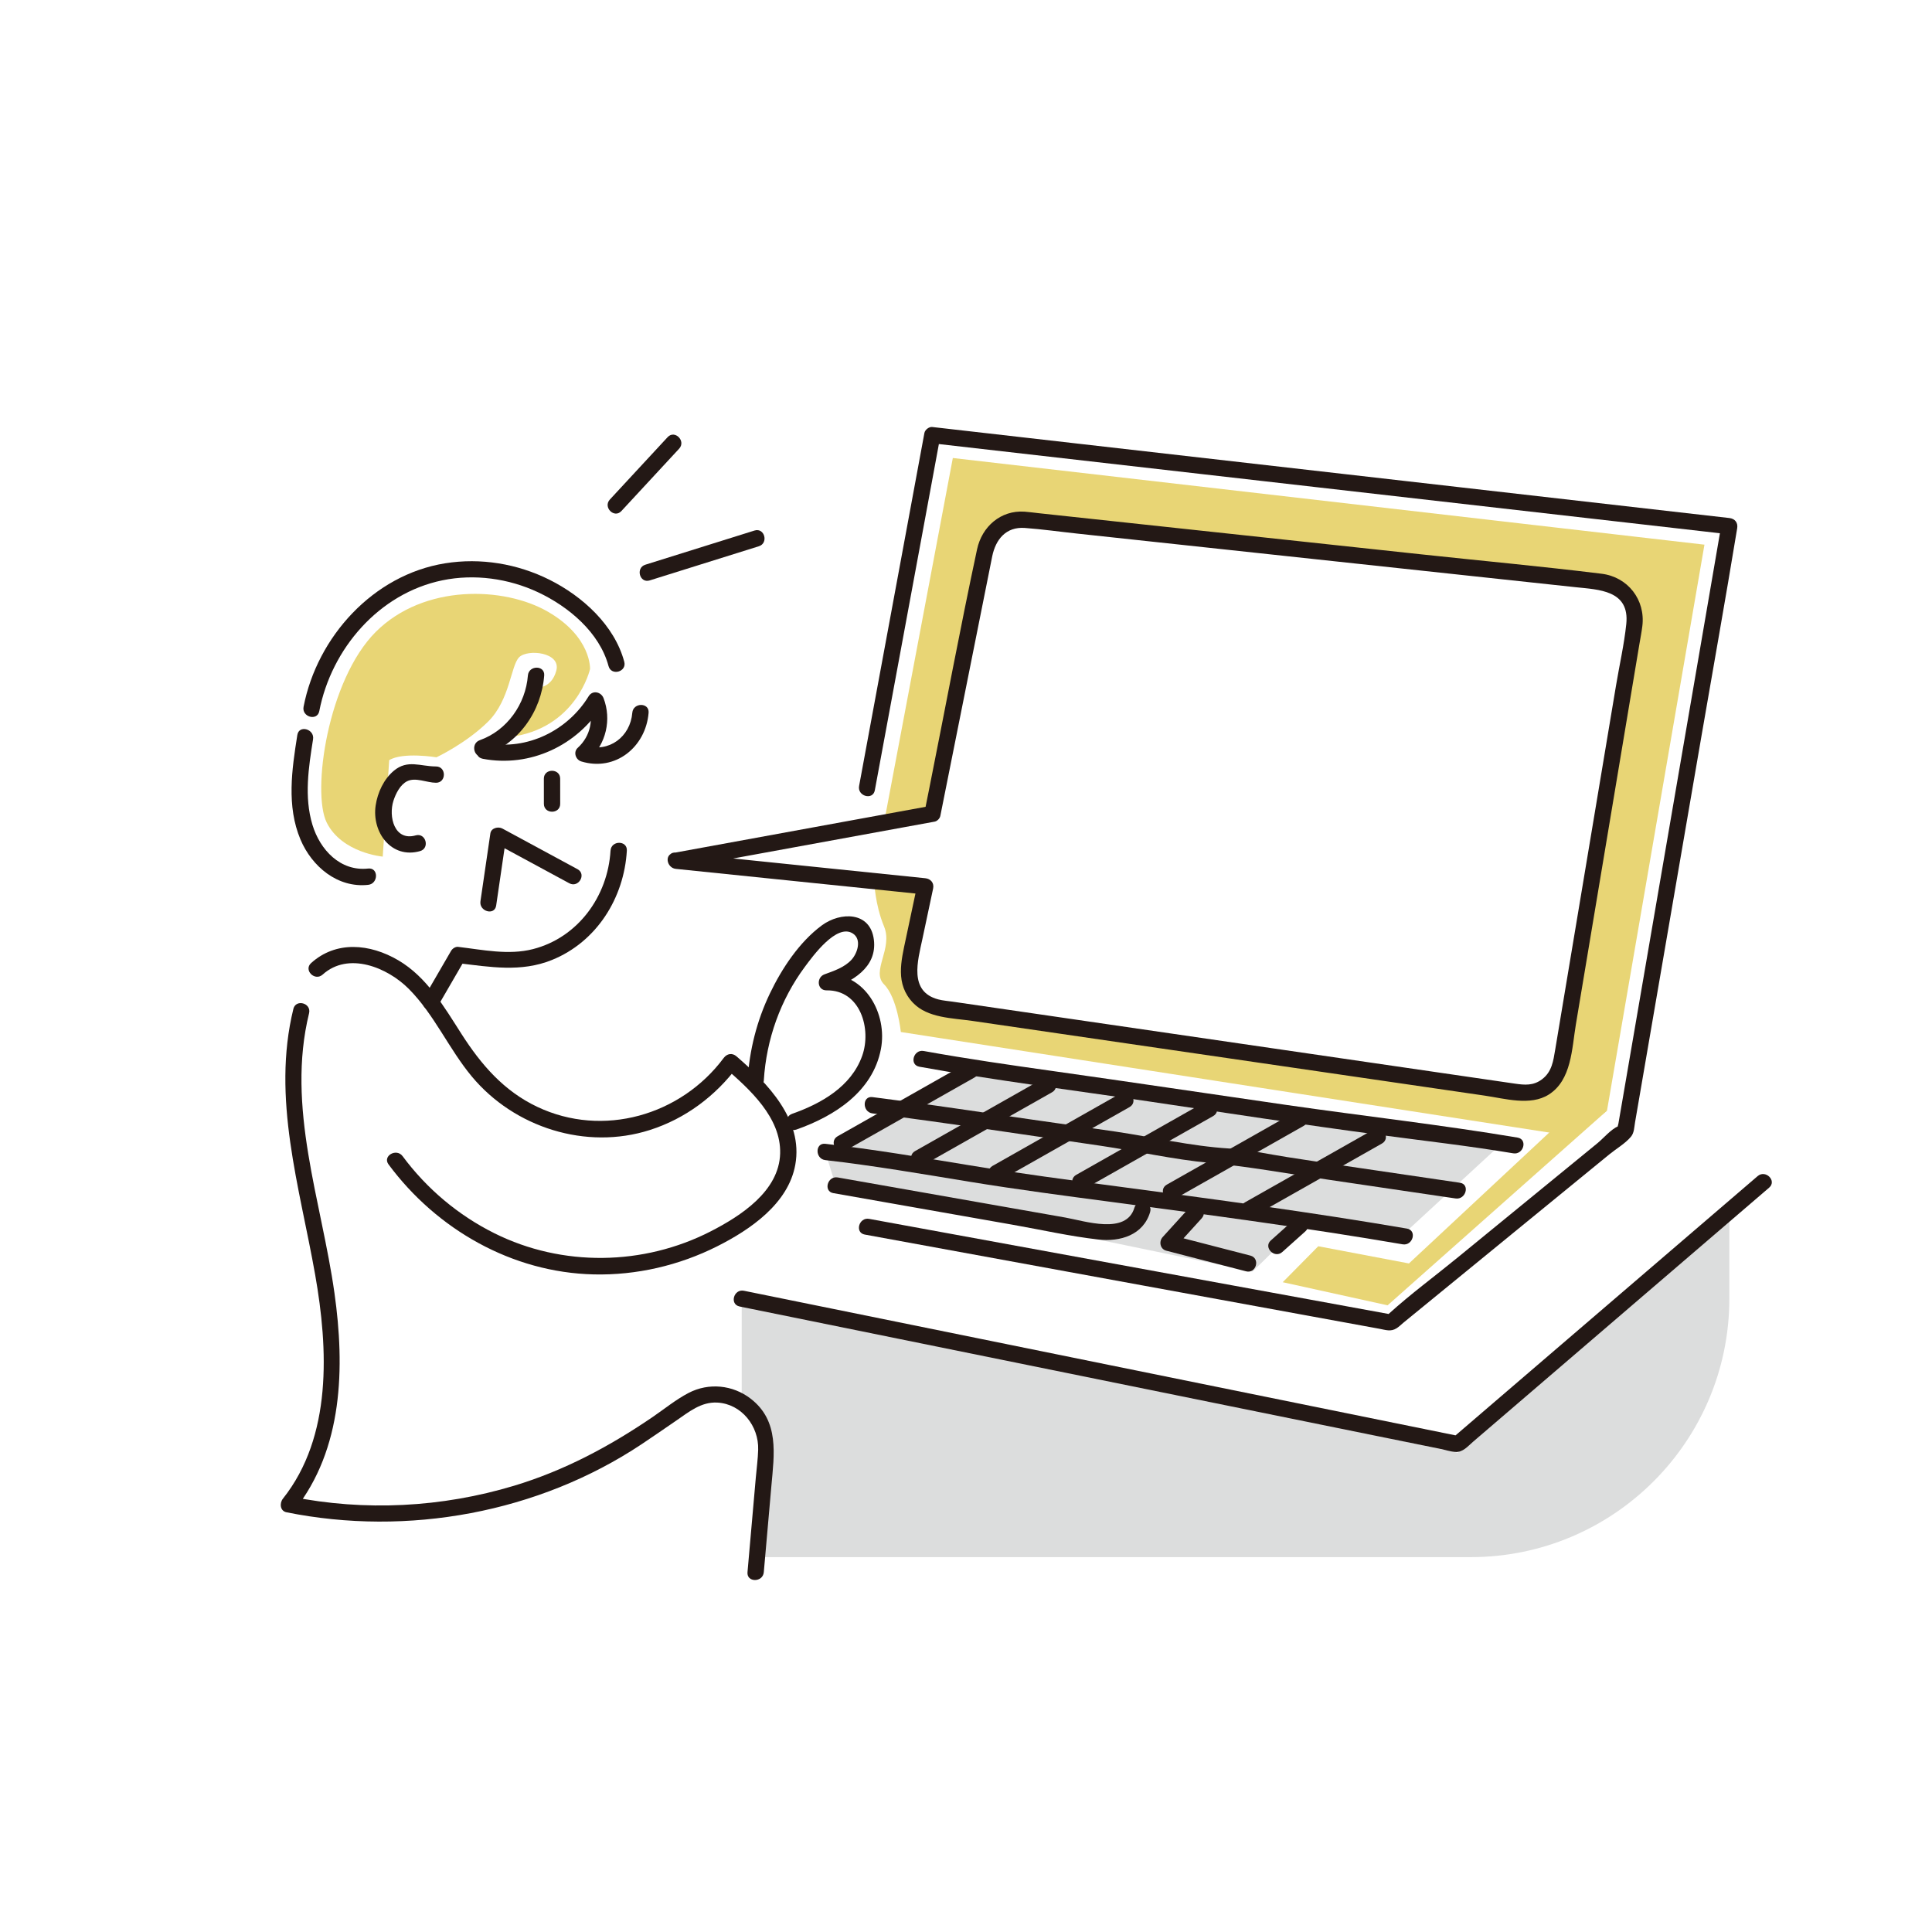 <svg xmlns:xlink="http://www.w3.org/1999/xlink" xmlns="http://www.w3.org/2000/svg" viewBox="0 0 799.99 799.99" width="799.99"  height="799.99" ><defs><style>.a13950{fill:#e8d575;}.a13951{fill:#dcdddd;}.a13952{fill:#231815;}</style></defs><g id="Y_K20"><path class="a13950" d="m366.06,340.63l28.48-150.98,311.23,35.88-40.36,234.37-13.45,10.69-278.94-43.26s-1.47-14.24-6.96-19.73c-5.49-5.49,3.81-14.78,0-23.98s-4.08-18.78-4.08-18.78l19.61,2.02-6.39,28.59s-3.08,17.53,14.85,21.12c17.94,3.59,238.58,36.03,238.58,36.03,0,0,14.35,3.44,19.73-17.19,5.38-20.63,28.54-174.9,28.54-174.9,0,0,4.65-16.14-14.19-19.73-18.84-3.59-238.58-25.65-238.58-25.65,0,0-8.65-1.26-14.64,12.19-5.99,13.45-23.39,109.64-23.39,109.64l-20.05,3.67Z" style="" fill="#E8D575"></path><polygon class="a13950" points="665.41 459.9 574.57 540.5 531.14 530.93 545.86 516.04 583.41 523.16 644.51 466.15 665.41 459.9" style="" fill="#E8D575"></polygon><path class="a13951" d="m621.95,473.39l-41.6,38.37-42.22-4.28-19.49,19.03-172.64-35.72-4.26-13.8s-3.67,2.33,11.76-6.41c15.44-8.74,46.49-27.37,46.49-27.37l221.96,30.17Z" fill="#DCDDDD"></path><path class="a13950" d="m158.48,354.7s-16.89-1.49-23.18-14.06.35-59.05,20.27-78.97c19.92-19.92,53.11-18.87,71.28-8.39,18.17,10.48,17.47,23.76,17.47,23.76,0,0-5.64,24.9-33.57,28.17l11.21-20.49s6.28.7,8.38-6.99c2.1-7.69-11.88-9.08-15.37-5.59-3.49,3.49-3.77,17.56-12.76,26.56-8.99,8.99-21.48,14.88-21.48,14.88,0,0-13.98-2.3-19.57,1.19" style="" fill="#E8D575"></path><path class="a13951" d="m326.45,543.01l-19.33-5.28v42.89s9.66-1.99,9.66,15.98-3.33,48.17-3.33,48.17h295.51c59.16,0,107.12-47.96,107.12-107.12v-37.46l-112.46,101.35-277.18-58.54Z" fill="#DCDDDD"></path></g><g id="_レイヤー_1"><path class="a13952" d="m180.53,317.37c-6.55-.02-11.75-2.98-17.44,1.77-4.2,3.5-6.74,9.05-7.54,14.37-1.65,11.03,6.46,22.28,18.38,18.91,4.17-1.18,2.4-7.69-1.79-6.51-8.87,2.51-11.34-7.82-9.22-14.36.95-2.92,2.76-6.61,5.66-8.06,3.49-1.75,8.18.62,11.96.63,4.34.01,4.35-6.74,0-6.75h0Z" fill="#231815"></path><path class="a13952" d="m132.21,294.45c5.02-25.83,24.67-48.73,50.98-54.16,13.24-2.73,27.37-.78,39.58,4.94,12.65,5.93,25.47,16.63,29.21,30.58,1.12,4.19,7.64,2.41,6.51-1.79-4.06-15.16-17.3-27.13-30.97-33.96-13.32-6.65-28.48-9.17-43.2-6.81-29.75,4.76-53,30.42-58.62,59.41-.82,4.24,5.68,6.06,6.51,1.79h0Z" fill="#231815"></path><path class="a13952" d="m225.2,322.42c0,3.48,0,6.95.01,10.43,0,4.34,6.76,4.35,6.75,0,0-3.48,0-6.95-.01-10.43,0-4.34-6.76-4.35-6.75,0h0Z" fill="#231815"></path><path class="a13952" d="m239.14,359.91c-10.38-5.61-20.75-11.22-31.13-16.84-1.71-.92-4.63-.24-4.96,2.02-1.37,9.36-2.74,18.73-4.11,28.09-.62,4.25,5.88,6.08,6.51,1.79,1.37-9.36,2.74-18.73,4.11-28.09l-4.96,2.02c10.38,5.61,20.75,11.22,31.13,16.84,3.82,2.07,7.23-3.76,3.41-5.83h0Z" fill="#231815"></path><path class="a13952" d="m133.6,403.55c10.65-9.63,26.84-2.96,35.66,5.91,10.57,10.62,16.57,24.83,26.11,36.29,17.61,21.16,47.34,30.59,73.71,22.16,14.72-4.7,27.23-14.09,36.41-26.42l-5.3.68c10.26,8.88,23.25,20.62,22.85,35.43-.42,15.63-16.33,25.9-28.75,32.27-27.85,14.28-61.48,14.78-89.53.81-15.01-7.47-28.07-18.47-38.05-31.94-2.56-3.45-8.42-.09-5.83,3.41,19.96,26.94,51.15,44.76,84.98,45.55,17.65.41,35.32-3.69,51.08-11.62,13.65-6.87,29.5-17.64,32.38-33.84,3.32-18.62-11.52-33.73-24.36-44.84-1.78-1.54-3.94-1.14-5.3.68-17.76,23.84-50.04,33.12-77.2,20.23-13.89-6.59-23.23-17.47-31.38-30.19-7.2-11.23-14.29-23.51-26.12-30.47s-25.84-8.18-36.14,1.13c-3.23,2.92,1.56,7.68,4.77,4.77h0Z" fill="#231815"></path><path class="a13952" d="m316.28,447.29c1.05-16.89,6.87-33.3,16.97-46.92,3.27-4.41,13.2-18.15,19.88-13.84,3.8,2.45,1.93,8.16-.55,10.88-2.88,3.15-7.3,4.63-11.19,6.04-3.42,1.24-3.12,6.69.9,6.63,13.99-.2,18.67,16.03,14.72,27.11-4.55,12.75-16.94,19.75-29.01,24.01-4.07,1.44-2.32,7.96,1.79,6.51,15.78-5.57,31.61-15.68,34.98-33.35,2.75-14.46-6.35-31.26-22.48-31.02l.9,6.63c9.39-3.39,20.14-9.17,18.65-20.91s-13.87-11.53-21.52-5.9c-9.33,6.88-16.59,17.89-21.53,28.21-5.41,11.3-8.47,23.43-9.24,35.93-.27,4.34,6.48,4.32,6.75,0h0Z" fill="#231815"></path><path class="a13952" d="m121.48,417.76c-9.07,36.98,2.63,73.79,9.03,110.13,5.39,30.61,7.12,66.91-13.36,92.67-1.44,1.81-1.25,5.09,1.49,5.64,50.14,10.1,104.31.22,147.05-28.2,4.8-3.19,9.54-6.5,14.3-9.75,5.23-3.57,10.31-7.86,17.06-7.48,10.06.58,17.17,9.75,16.89,19.49-.11,3.86-.64,7.75-.98,11.6-1.15,13.05-2.29,26.1-3.44,39.15-.38,4.33,6.37,4.3,6.75,0,1.05-11.9,2.09-23.81,3.14-35.71,1.15-13.06,3.38-26.89-8.54-36.12-7.42-5.74-17.4-6.75-25.75-2.4-5.26,2.74-10.06,6.68-14.94,10.01-17.82,12.15-36.55,22.15-57.3,28.41-29.92,9.02-61.8,10.67-92.45,4.5l1.49,5.64c20.18-25.38,20.91-59.19,16.57-89.94-5.41-38.34-20.06-76.92-10.51-115.84,1.03-4.22-5.47-6.02-6.51-1.79h0Z" fill="#231815"></path><path class="a13952" d="m358.08,511.2c43.64,7.99,87.28,15.98,130.92,23.97,22.15,4.05,44.29,8.11,66.44,12.16,5.21.95,10.42,1.91,15.63,2.86,2.81.51,4.8,1.33,7.24-.2,1.01-.63,1.92-1.57,2.84-2.32,28.42-23.23,56.84-46.47,85.26-69.7,2.79-2.28,6.66-4.53,8.96-7.33,1.31-1.59,1.32-3.94,1.66-5.91,2.05-11.95,4.11-23.89,6.16-35.84,7.09-41.23,14.18-82.46,21.27-123.69,4.88-28.35,9.96-56.68,14.63-85.07.07-.45.16-.91.23-1.36.4-2.34-.93-4.01-3.25-4.27-37.27-4.26-74.54-8.51-111.81-12.77-59.29-6.77-118.58-13.54-177.87-20.31-13.46-1.54-26.91-3.07-40.37-4.61-1.35-.15-3.01,1.15-3.25,2.48-7.9,42.7-15.8,85.39-23.7,128.09-1.11,6.02-2.23,12.05-3.34,18.07-.79,4.25,5.72,6.07,6.51,1.79,7.9-42.7,15.8-85.39,23.7-128.09,1.11-6.02,2.23-12.05,3.34-18.07l-3.25,2.48c37.27,4.26,74.54,8.51,111.81,12.77,59.29,6.77,118.58,13.54,177.87,20.31,13.46,1.54,26.91,3.07,40.37,4.61l-3.25-4.27c-2.93,17.04-5.86,34.09-8.79,51.13-6,34.91-12.01,69.82-18.01,104.73-4.78,27.8-9.56,55.61-14.34,83.41l-1.55,9c-.05.28-.48,1.62-.32,1.87-.17-.26,1.7-1.4.26-.8-3,1.24-6.17,5.05-8.66,7.08-5.55,4.54-11.1,9.07-16.64,13.61-13.84,11.32-27.68,22.63-41.52,33.95-9.37,7.66-19.27,14.95-28.23,23.08-.48.44-1.02.83-1.52,1.24l3.28-.87c-72.3-13.24-144.6-26.47-216.9-39.71-4.25-.78-6.07,5.73-1.79,6.51h0Z" fill="#231815"></path><path class="a13952" d="m252.8,352.23c-1.1,18.87-13.46,35.99-32.11,40.77-10.12,2.6-20.82.27-31.01-.93-1.14-.13-2.37.74-2.91,1.67-3.78,6.52-7.56,13.03-11.34,19.55-2.18,3.76,3.65,7.17,5.83,3.41,3.78-6.52,7.56-13.03,11.34-19.55l-2.91,1.67c13.2,1.56,26.02,3.86,38.82-1.31,18.53-7.48,29.91-25.68,31.05-45.28.25-4.34-6.5-4.32-6.75,0h0Z" fill="#231815"></path><path class="a13952" d="m218.59,279.7c-.94,11.86-8.62,22.77-19.94,26.8-4.06,1.45-2.31,7.97,1.79,6.51,14.33-5.1,23.7-18.29,24.9-33.31.34-4.33-6.41-4.31-6.75,0h0Z" fill="#231815"></path><path class="a13952" d="m199.84,314.18c19.62,3.77,39.39-5.51,49.75-22.47l-6.17-.81c2.57,6.72,1.17,13.86-4.2,18.76-1.94,1.77-.84,4.94,1.49,5.64,14.14,4.28,26.71-6.02,27.86-20.16.35-4.33-6.4-4.31-6.75,0-.81,9.92-9.62,16.59-19.32,13.65l1.49,5.64c6.98-6.37,9.31-16.51,5.93-25.33-1.01-2.65-4.56-3.44-6.17-.81-8.69,14.23-25.54,22.56-42.12,19.37-4.24-.82-6.06,5.69-1.79,6.51h0Z" fill="#231815"></path><path class="a13952" d="m123.12,304.32c-2.27,14.33-4.52,29.48,1.3,43.3,4.71,11.18,15.37,20.16,28.05,18.77,4.27-.47,4.32-7.22,0-6.75-11.56,1.27-19.97-7.76-23.1-18.12-3.49-11.54-1.59-23.76.26-35.41.67-4.25-5.83-6.08-6.51-1.79h0Z" fill="#231815"></path><path class="a13952" d="m280.73,359.65c31-5.67,62.01-11.34,93.01-17.01,4.42-.81,8.84-1.62,13.26-2.42,1.07-.2,2.15-1.3,2.36-2.36,6.05-30.26,12.1-60.53,18.15-90.79,1.11-5.57,2.2-11.15,3.34-16.71,1.43-6.99,5.7-12.32,13.5-11.75,7.23.53,14.46,1.56,21.66,2.33,36.06,3.88,72.13,7.76,108.19,11.64,32.73,3.52,65.46,7.04,98.19,10.56,9.61,1.03,22.48,1.21,21.01,15.27-.89,8.49-2.84,16.99-4.24,25.4-6.29,37.67-12.59,75.35-18.88,113.02-2.11,12.62-4.21,25.23-6.32,37.85-.77,4.59-1.35,9.12-5.43,12.21-3.62,2.75-7.25,2.39-11.27,1.81l-84.23-12.28c-38.32-5.59-76.64-11.18-114.96-16.76l-33.56-4.89c-1.96-.29-4.03-.43-5.95-.93-12.39-3.22-8.5-16.16-6.62-25.02,1.48-6.97,2.96-13.93,4.44-20.9.49-2.31-1-4.04-3.25-4.27-30.12-3.1-60.24-6.2-90.36-9.29-4.31-.44-8.61-.89-12.92-1.33s-4.29,6.31,0,6.75c30.12,3.1,60.24,6.2,90.36,9.29,4.31.44,8.61.89,12.92,1.33l-3.25-4.27c-1.61,7.56-3.21,15.12-4.82,22.69-1.96,9.22-4.4,18.61,2.96,26.38,6.04,6.38,16.43,6.34,24.6,7.53,35.45,5.17,70.9,10.34,106.35,15.51,35.29,5.15,70.58,10.29,105.86,15.44,8.32,1.21,18.84,4.35,26.44-.43,9.5-5.97,9.59-19.08,11.25-29.02,6.34-37.97,12.69-75.94,19.03-113.91,2.43-14.53,4.85-29.06,7.28-43.59.41-2.48.91-4.96,1.22-7.46,1.35-10.92-6-20.36-16.86-21.7-24.86-3.07-49.85-5.36-74.75-8.04-40.39-4.34-80.77-8.69-121.16-13.03-12.39-1.33-24.79-2.67-37.18-4-1.97-.21-3.94-.51-5.91-.64-9.83-.65-17.6,6.2-19.61,15.58-7.02,32.75-13.14,65.71-19.7,98.55-.67,3.36-1.35,6.73-2.02,10.09l2.36-2.36c-31,5.67-62.01,11.34-93.01,17.01-4.42.81-8.84,1.62-13.26,2.42s-2.46,7.29,1.79,6.51Z" fill="#231815"></path><path class="a13952" d="m628.39,471.05c-31.74-5.33-63.82-8.92-95.68-13.52-32.28-4.66-64.54-9.5-96.83-14.05-17.84-2.51-35.67-5.08-53.4-8.29-4.25-.77-6.07,5.74-1.79,6.51,31.44,5.69,63.2,9.64,94.8,14.34,31.95,4.76,63.93,9.63,95.95,13.91,18.4,2.46,36.85,4.53,55.16,7.61,4.25.71,6.08-5.79,1.79-6.51h0Z" fill="#231815"></path><path class="a13952" d="m604.52,489.75c-15.96-2.38-31.93-4.68-47.89-7.05-7.9-1.17-15.8-2.36-23.7-3.59-7.94-1.23-16-3.06-24.01-3.55-15.92-.98-31.25-4.66-46.97-6.99-16.09-2.38-32.2-4.57-48.29-6.97-17.44-2.6-34.9-5.09-52.4-7.32-4.3-.55-4.26,6.21,0,6.75,31.41,4.01,62.73,8.77,94.07,13.34,15.35,2.24,30.42,5.75,45.87,7.18s32,4.41,47.97,6.8c17.84,2.67,35.7,5.24,53.55,7.9,4.25.63,6.08-5.87,1.79-6.51h0Z" fill="#231815"></path><path class="a13952" d="m582.59,508.73c-39.57-6.78-79.37-12.1-119.16-17.37-20.71-2.74-41.39-5.47-62.01-8.85-19.85-3.26-39.69-6.61-59.68-8.89-4.31-.49-4.27,6.26,0,6.75,20.04,2.29,39.91,5.71,59.8,8.97,19.93,3.26,39.94,5.87,59.96,8.52,39.84,5.27,79.67,10.59,119.29,17.38,4.25.73,6.07-5.78,1.79-6.51h0Z" fill="#231815"></path><path class="a13952" d="m350.26,476.31c17.76-10.06,35.53-20.12,53.29-30.17,3.78-2.14.38-7.97-3.41-5.83-17.76,10.06-35.53,20.12-53.29,30.17-3.78,2.14-.38,7.97,3.41,5.83h0Z" fill="#231815"></path><path class="a13952" d="m382.33,482.45c17.76-10.06,35.53-20.12,53.29-30.17,3.78-2.14.38-7.97-3.41-5.83-17.76,10.06-35.53,20.12-53.29,30.17-3.78,2.14-.38,7.97,3.41,5.83h0Z" fill="#231815"></path><path class="a13952" d="m414.41,488.59c17.76-10.06,35.53-20.12,53.29-30.17,3.78-2.14.38-7.97-3.41-5.83-17.76,10.06-35.53,20.12-53.29,30.17-3.78,2.14-.38,7.97,3.41,5.83h0Z" fill="#231815"></path><path class="a13952" d="m449.05,492.3c17.76-10.06,35.53-20.12,53.29-30.17,3.78-2.14.38-7.97-3.41-5.83-17.76,10.06-35.53,20.12-53.29,30.17-3.78,2.14-.38,7.97,3.41,5.83h0Z" fill="#231815"></path><path class="a13952" d="m486.56,496.35c17.76-10.06,35.53-20.12,53.29-30.17,3.78-2.14.38-7.97-3.41-5.83-17.76,10.06-35.53,20.12-53.29,30.17-3.78,2.14-.38,7.97,3.41,5.83h0Z" fill="#231815"></path><path class="a13952" d="m518.93,503.68c17.76-10.06,35.53-20.12,53.29-30.17,3.78-2.14.38-7.97-3.41-5.83-17.76,10.06-35.53,20.12-53.29,30.17-3.78,2.14-.38,7.97,3.41,5.83h0Z" fill="#231815"></path><path class="a13952" d="m345.1,494.05c24.86,4.38,49.73,8.76,74.59,13.15,11.64,2.05,23.36,4.73,35.11,6.05,9.05,1.02,18.61-1.83,21.44-11.38,1.23-4.17-5.28-5.96-6.51-1.79-3.36,11.34-20.6,5.48-28.62,4.07-10.47-1.84-20.94-3.69-31.41-5.53-20.94-3.69-41.88-7.38-62.82-11.07-4.25-.75-6.07,5.76-1.79,6.51h0Z" fill="#231815"></path><path class="a13952" d="m492.8,499.72c-3.79,4.17-7.58,8.35-11.37,12.52-1.66,1.83-1.07,4.98,1.49,5.64,11.01,2.85,22.02,5.69,33.04,8.54,4.21,1.09,6-5.42,1.79-6.51-11.01-2.85-22.02-5.69-33.04-8.54l1.49,5.64c3.79-4.17,7.58-8.35,11.37-12.52,2.92-3.21-1.84-8-4.77-4.77h0Z" fill="#231815"></path><path class="a13952" d="m535.75,505.1c-3.18,2.85-6.37,5.7-9.55,8.55s1.54,7.66,4.77,4.77,6.37-5.7,9.55-8.55-1.54-7.66-4.77-4.77h0Z" fill="#231815"></path><path class="a13952" d="m257.3,211.61c7.97-8.61,15.94-17.21,23.91-25.82,2.95-3.18-1.81-7.97-4.77-4.77-7.97,8.61-15.94,17.21-23.91,25.82-2.95,3.18,1.81,7.97,4.77,4.77h0Z" fill="#231815"></path><path class="a13952" d="m269.01,240.34l45.21-14.15c4.13-1.29,2.37-7.81-1.79-6.51l-45.21,14.15c-4.13,1.29-2.37,7.81,1.79,6.51h0Z" fill="#231815"></path><path class="a13952" d="m306.22,540.98c21.98,4.47,43.97,8.93,65.95,13.4,43.5,8.84,87,17.68,130.5,26.52,31.29,6.36,62.58,12.72,93.88,19.08,1.97.4,4.11,1.13,6.12,1.24,3.06.18,5.08-2.33,7.29-4.23l37.08-31.82c27.95-23.99,55.91-47.98,83.86-71.97.55-.48,1.11-.95,1.66-1.43,3.3-2.83-1.49-7.59-4.77-4.77-36.99,31.74-73.98,63.49-110.97,95.23-5.19,4.45-10.38,8.9-15.56,13.36l3.28-.87c-33.35-6.78-66.71-13.56-100.06-20.33-53.21-10.81-106.42-21.63-159.62-32.44-12.27-2.49-24.55-4.99-36.82-7.48-4.24-.86-6.05,5.64-1.79,6.51h0Z" fill="#231815"></path></g></svg>